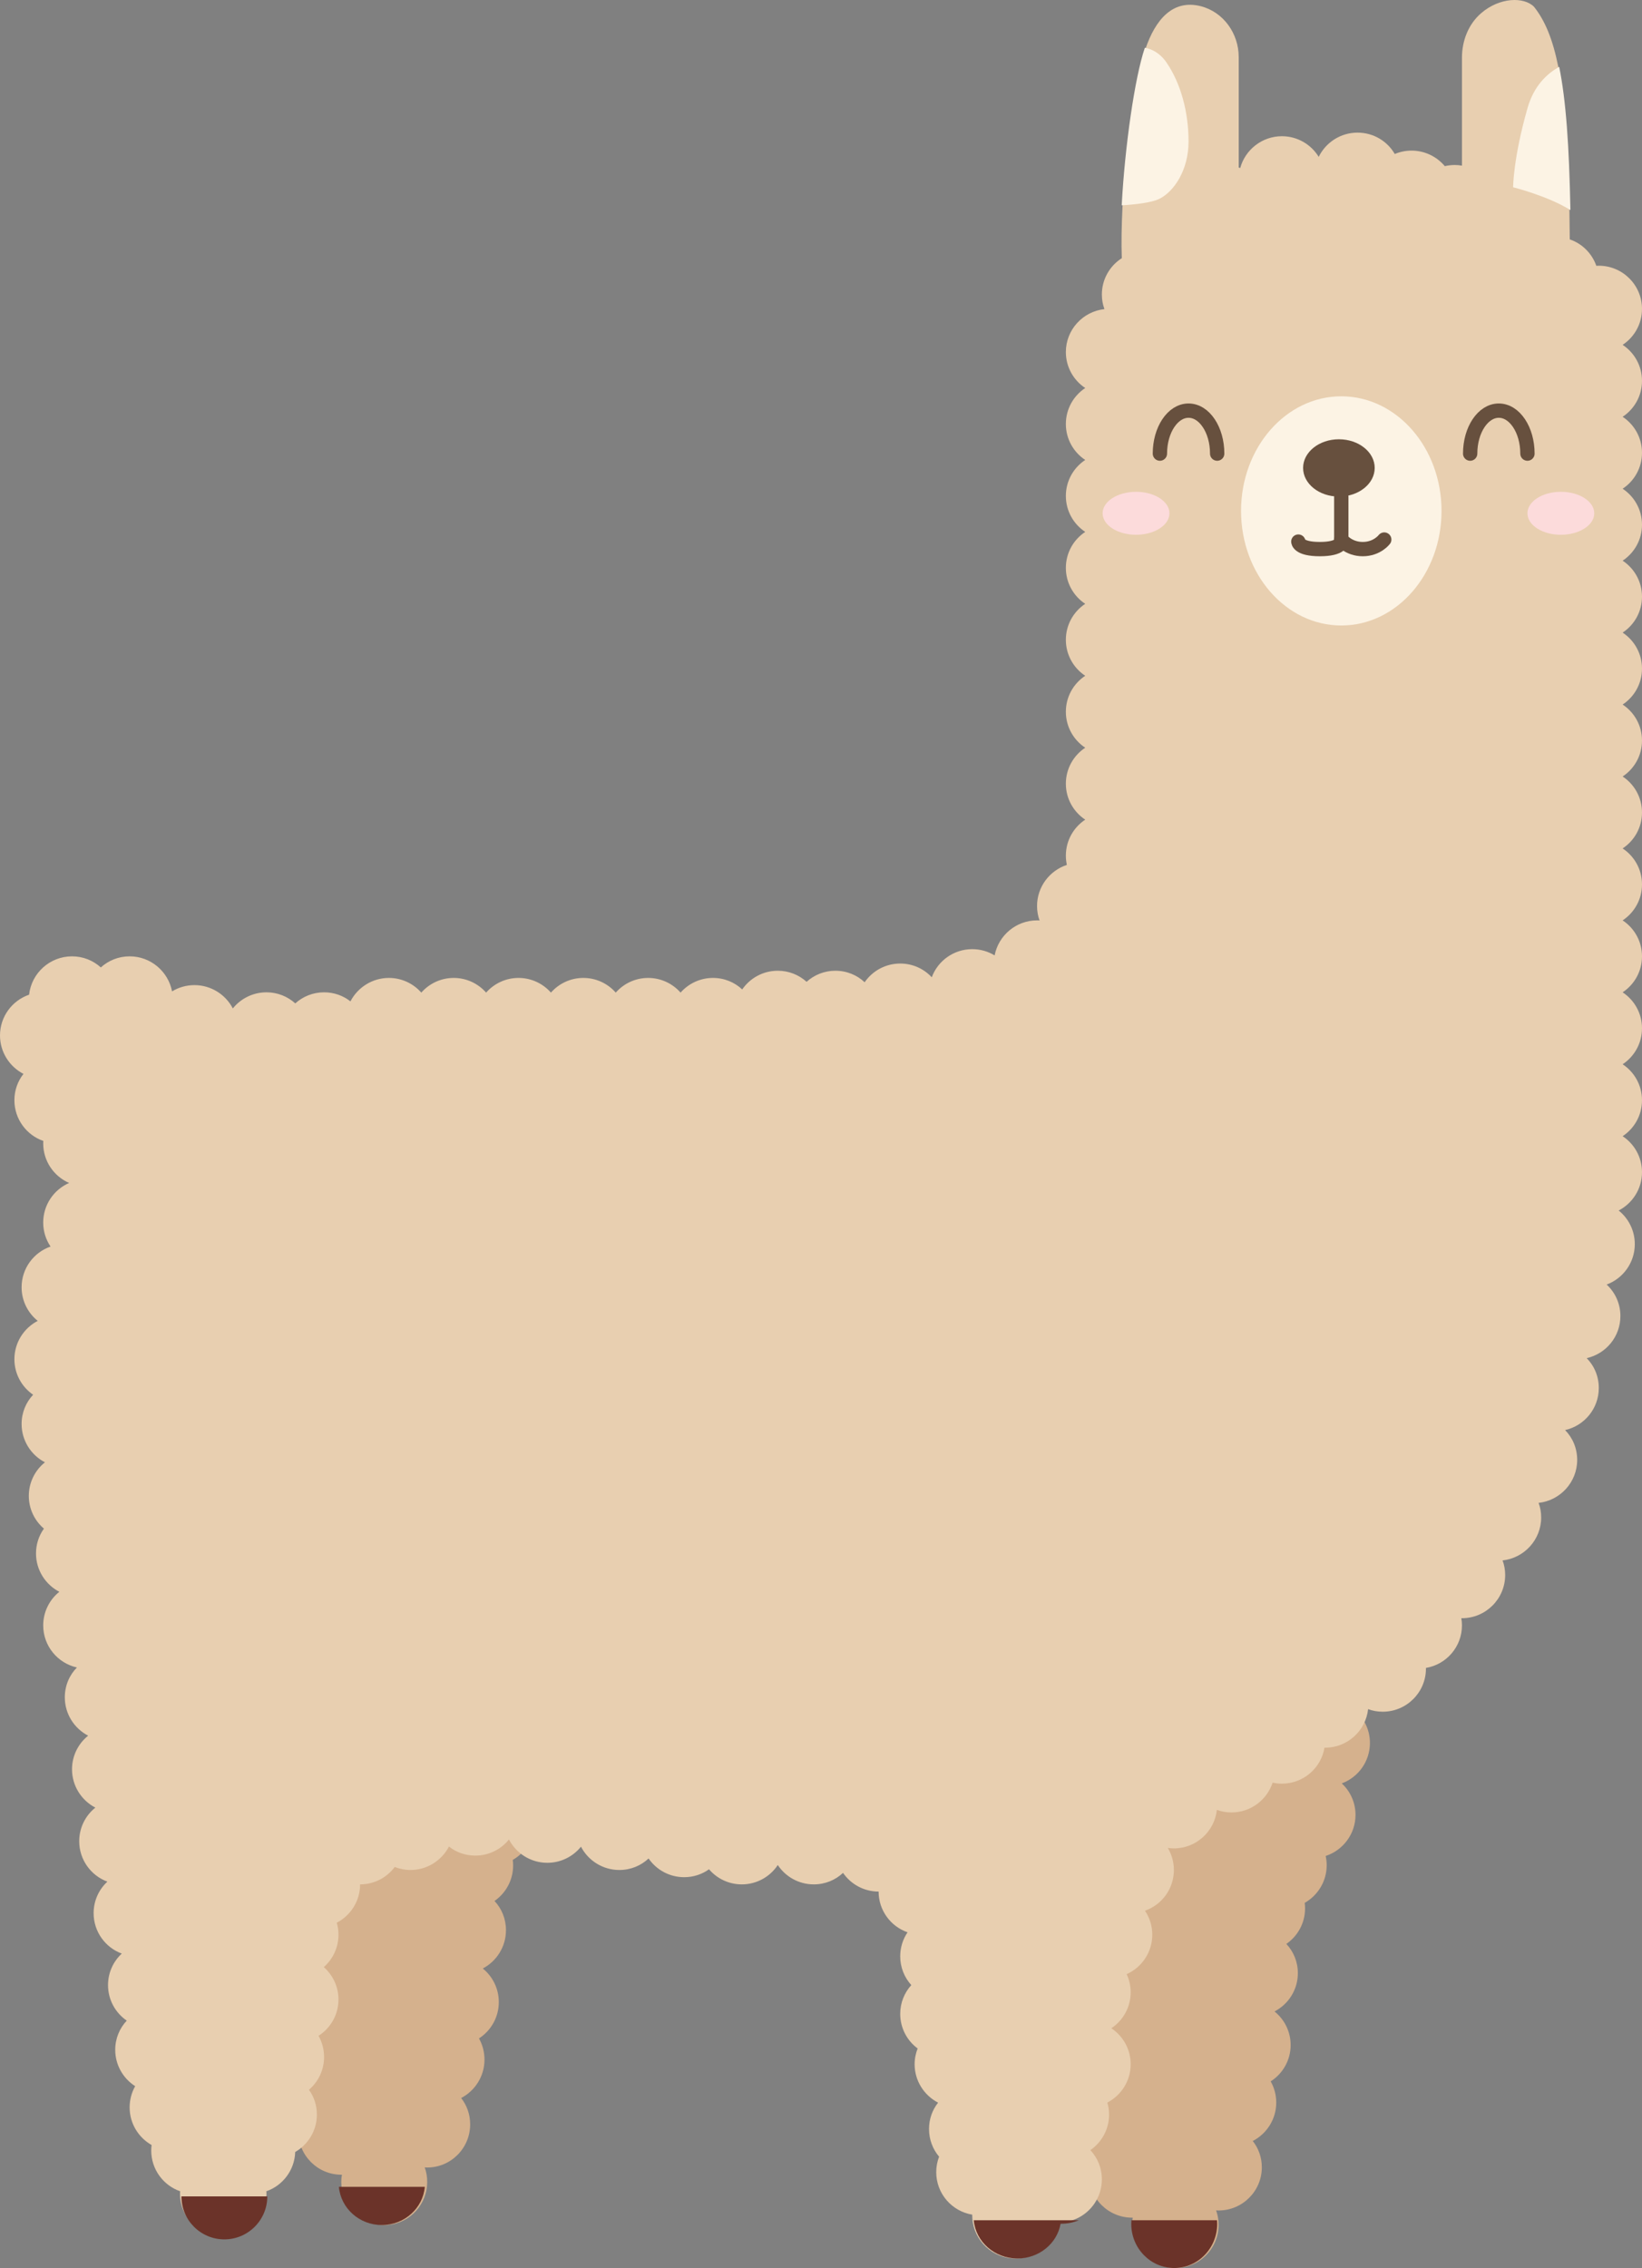 <?xml version="1.0" encoding="UTF-8"?>
<svg width="344px" height="475px" viewBox="0 0 344 475" version="1.1" xmlns="http://www.w3.org/2000/svg" xmlns:xlink="http://www.w3.org/1999/xlink">
    <rect x="0" y="0" width="344" height="475" fill="#808080" stroke="none"/>
    <title>llama-mascot-brown</title>
    <g id="care" stroke="none" stroke-width="1" fill="none" fill-rule="evenodd">
        <g id="Desktop-revision-1" transform="translate(-49, -1491)">
            <g id="llama-mascot-brown" transform="translate(49, 1491)">
                <path d="M115.135,364.504 C116.905,366.145 118,368.495 118,371.101 C118,375.108 115.39,378.512 111.79,379.702 C111.925,380.32 112,380.983 112,381.646 C112,385.02 110.155,387.957 107.425,389.524 C107.47,389.9 107.5,390.292 107.5,390.684 C107.5,393.772 105.955,396.498 103.6,398.125 C105.1,399.722 106,401.876 106,404.241 C106,407.735 104.02,410.763 101.14,412.269 C103.18,413.911 104.5,416.457 104.5,419.304 C104.5,422.497 102.835,425.314 100.345,426.911 C101.08,428.221 101.5,429.743 101.5,431.354 C101.5,434.849 99.505,437.892 96.61,439.398 C97.81,440.92 98.5,442.833 98.5,444.911 C98.5,449.897 94.465,453.949 89.5,453.949 C89.32,453.949 89.14,453.949 88.975,453.919 C89.32,454.868 89.5,455.893 89.5,456.962 C89.5,457.218 89.485,457.474 89.47,457.715 C89.08,462.355 85.21,466 80.5,466 C75.79,466 71.92,462.355 71.53,457.715 C71.515,457.474 71.5,457.218 71.5,456.962 C71.5,456.45 71.545,455.938 71.635,455.456 L71.5,455.456 C66.535,455.456 62.5,451.404 62.5,446.418 L62.5,446.282 C58.24,445.574 55,441.854 55,437.38 C55,432.59 58.72,428.673 63.415,428.372 L73,350.013 L105.31,350.013 C106.945,348.16 109.345,347 112,347 C116.965,347 121,351.052 121,356.038 C121,359.924 118.555,363.238 115.135,364.504" id="left-leg" fill="#D5B18D"></path>
                <path d="M89,458 C88.609,462.48 84.726,466 80,466 C75.274,466 71.391,462.48 71,458 L89,458 Z" id="left-foot-2" fill="#6B3329"></path>
                <path d="M281.097,373.504 C282.878,375.145 283.98,377.495 283.98,380.101 C283.98,384.108 281.353,387.512 277.73,388.702 C277.866,389.32 277.941,389.983 277.941,390.646 C277.941,394.02 276.084,396.957 273.336,398.524 C273.382,398.9 273.412,399.292 273.412,399.684 C273.412,402.772 271.857,405.498 269.486,407.125 C270.996,408.722 271.902,410.876 271.902,413.241 C271.902,416.735 269.909,419.763 267.01,421.269 C269.064,422.911 270.392,425.457 270.392,428.304 C270.392,431.497 268.716,434.314 266.21,435.911 C266.95,437.221 267.373,438.743 267.373,440.354 C267.373,443.849 265.365,446.892 262.451,448.398 C263.658,449.92 264.353,451.833 264.353,453.911 C264.353,458.897 260.292,462.949 255.294,462.949 C255.113,462.949 254.932,462.949 254.766,462.919 C255.037,463.642 255.204,464.411 255.264,465.209 C255.279,465.465 255.294,465.706 255.294,465.962 C255.294,470.948 251.233,475 246.235,475 C241.238,475 237.176,470.948 237.176,465.962 C237.176,465.706 237.192,465.465 237.207,465.209 C237.237,464.953 237.267,464.697 237.312,464.456 L237.176,464.456 C232.179,464.456 228.118,460.404 228.118,455.418 L228.118,455.282 C223.83,454.574 220.569,450.854 220.569,446.38 C220.569,443.683 221.746,441.258 223.634,439.616 L210,390.646 L268.897,365.279 C268.882,365.204 268.882,365.113 268.882,365.038 C268.882,360.052 272.944,356 277.941,356 C282.939,356 287,360.052 287,365.038 C287,368.924 284.539,372.238 281.097,373.504" id="right-leg" fill="#D5B18D"></path>
                <path d="M255,465.769 C255,470.862 250.965,475 246,475 C241.035,475 237,470.862 237,465.769 C237,465.508 237.015,465.262 237.03,465 L254.97,465 C254.985,465.262 255,465.508 255,465.769" id="right-foot-2" fill="#6B3329"></path>
                <path d="M344,94.824 C344,97.973 342.386,100.745 339.941,102.357 C342.386,103.969 344,106.742 344,109.891 C344,113.04 342.386,115.812 339.941,117.424 C342.386,119.036 344,121.809 344,124.957 C344,128.106 342.386,130.879 339.941,132.491 C342.386,134.103 344,136.875 344,140.024 C344,143.173 342.386,145.945 339.941,147.558 C342.386,149.17 344,151.942 344,155.091 C344,158.24 342.386,161.012 339.941,162.624 C342.386,164.237 344,167.009 344,170.158 C344,173.307 342.386,176.079 339.941,177.691 C342.386,179.303 344,182.076 344,185.225 C344,188.374 342.386,191.146 339.941,192.758 C342.386,194.37 344,197.142 344,200.291 C344,203.44 342.386,206.213 339.941,207.825 C342.386,209.437 344,212.209 344,215.358 C344,218.507 342.386,221.279 339.941,222.892 C342.386,224.504 344,227.276 344,230.425 C344,233.574 342.386,236.346 339.941,237.958 C342.386,239.57 344,242.343 344,245.492 C344,248.987 342.008,252.016 339.112,253.522 C341.164,255.165 342.491,257.711 342.491,260.558 C342.491,264.446 340.032,267.76 336.592,269.026 C338.372,270.668 339.474,273.019 339.474,275.625 C339.474,279.934 336.456,283.535 332.413,284.439 C333.997,286.051 334.947,288.251 334.947,290.692 C334.947,295.001 331.93,298.602 327.886,299.506 C329.471,301.118 330.421,303.318 330.421,305.759 C330.421,310.414 326.875,314.256 322.334,314.754 C322.696,315.703 322.877,316.742 322.877,317.812 C322.877,322.468 319.332,326.31 314.79,326.807 C315.152,327.756 315.333,328.796 315.333,329.866 C315.333,334.853 311.275,338.906 306.281,338.906 L306.145,338.906 C306.235,339.388 306.281,339.9 306.281,340.412 C306.281,344.887 303.022,348.609 298.737,349.317 L298.737,349.452 C298.737,354.44 294.678,358.492 289.684,358.492 C288.613,358.492 287.572,358.312 286.621,357.95 C286.124,362.485 282.276,366.026 277.614,366.026 L277.478,366.026 C276.769,370.305 273.042,373.559 268.561,373.559 C267.898,373.559 267.234,373.484 266.615,373.348 C265.423,376.964 262.013,379.586 258,379.586 C256.929,379.586 255.888,379.405 254.937,379.044 C254.439,383.579 250.592,387.119 245.93,387.119 C245.492,387.119 245.07,387.089 244.647,387.014 C245.462,388.355 245.93,389.952 245.93,391.639 C245.93,395.587 243.395,398.947 239.865,400.167 C240.845,401.614 241.404,403.331 241.404,405.2 C241.404,408.876 239.186,412.055 236.032,413.456 C236.575,414.601 236.877,415.897 236.877,417.253 C236.877,420.402 235.263,423.174 232.819,424.786 C235.263,426.398 236.877,429.171 236.877,432.32 C236.877,435.815 234.886,438.844 231.989,440.35 C232.23,441.149 232.351,441.993 232.351,442.866 C232.351,445.955 230.797,448.682 228.428,450.309 C229.937,451.907 230.842,454.061 230.842,456.427 C230.842,460.133 228.609,463.327 225.411,464.713 C224.309,465.195 223.072,465.467 221.789,465.467 L221.654,465.467 C220.945,469.746 217.218,473 212.737,473 C207.999,473 204.107,469.354 203.714,464.713 C203.699,464.472 203.684,464.216 203.684,463.96 L203.684,463.824 C199.399,463.116 196.14,459.395 196.14,454.92 C196.14,453.775 196.352,452.69 196.744,451.681 C195.416,450.114 194.632,448.095 194.632,445.88 C194.632,443.801 195.326,441.887 196.533,440.365 C193.621,438.859 191.614,435.815 191.614,432.32 C191.614,431.16 191.84,430.045 192.248,429.02 C190.03,427.378 188.596,424.741 188.596,421.773 C188.596,419.453 189.472,417.343 190.92,415.746 C189.472,414.149 188.596,412.04 188.596,409.72 C188.596,407.851 189.155,406.134 190.135,404.687 C186.605,403.467 184.07,400.107 184.07,396.159 C180.977,396.159 178.246,394.608 176.617,392.242 C175.018,393.749 172.86,394.653 170.491,394.653 C167.338,394.653 164.562,393.041 162.947,390.6 C161.333,393.041 158.557,394.653 155.404,394.653 C152.658,394.653 150.183,393.417 148.539,391.489 C147.075,392.543 145.28,393.146 143.333,393.146 C140.24,393.146 137.509,391.594 135.88,389.229 C134.281,390.735 132.123,391.639 129.754,391.639 C126.254,391.639 123.221,389.651 121.713,386.758 C120.068,388.807 117.518,390.133 114.667,390.133 C111.166,390.133 108.134,388.144 106.625,385.251 C104.98,387.3 102.431,388.626 99.579,388.626 C97.497,388.626 95.581,387.933 94.057,386.728 C92.548,389.636 89.5,391.639 86,391.639 C84.838,391.639 83.722,391.413 82.696,391.007 C81.051,393.221 78.411,394.653 75.439,394.653 C75.439,398.148 73.447,401.177 70.55,402.683 C70.792,403.482 70.912,404.326 70.912,405.2 C70.912,407.896 69.72,410.322 67.834,411.98 C69.72,413.637 70.912,416.063 70.912,418.76 C70.912,421.954 69.238,424.771 66.733,426.368 C67.472,427.679 67.895,429.201 67.895,430.813 C67.895,433.555 66.658,436.026 64.726,437.668 C65.782,439.13 66.386,440.923 66.386,442.866 C66.386,446.211 64.56,449.134 61.845,450.701 C61.724,454.513 59.234,457.737 55.794,458.928 C55.825,459.093 55.825,459.259 55.825,459.44 C55.825,464.427 51.766,468.48 46.772,468.48 C41.778,468.48 37.719,464.427 37.719,459.44 C37.719,459.259 37.719,459.093 37.749,458.928 C34.219,457.707 31.684,454.347 31.684,450.4 C31.684,450.008 31.714,449.616 31.76,449.24 C29.014,447.673 27.158,444.735 27.158,441.36 C27.158,439.748 27.58,438.226 28.32,436.915 C25.815,435.318 24.14,432.501 24.14,429.306 C24.14,426.941 25.046,424.786 26.554,423.189 C24.186,421.562 22.632,418.835 22.632,415.746 C22.632,413.14 23.733,410.789 25.513,409.147 C22.073,407.881 19.614,404.567 19.614,400.679 C19.614,398.073 20.715,395.723 22.496,394.08 C19.056,392.815 16.596,389.5 16.596,385.613 C16.596,382.765 17.924,380.219 19.976,378.577 C17.079,377.07 15.088,374.041 15.088,370.546 C15.088,367.698 16.415,365.152 18.467,363.51 C15.571,362.003 13.579,358.975 13.579,355.479 C13.579,353.038 14.529,350.839 16.114,349.226 C12.07,348.322 9.053,344.721 9.053,340.412 C9.053,337.565 10.38,335.018 12.432,333.376 C9.535,331.87 7.544,328.841 7.544,325.346 C7.544,323.402 8.147,321.609 9.204,320.148 C7.272,318.505 6.035,316.034 6.035,313.292 C6.035,310.445 7.363,307.898 9.415,306.256 C6.518,304.749 4.526,301.721 4.526,298.225 C4.526,295.86 5.432,293.705 6.94,292.108 C4.572,290.481 3.018,287.754 3.018,284.665 C3.018,281.17 5.009,278.141 7.906,276.635 C5.854,274.992 4.526,272.446 4.526,269.599 C4.526,265.651 7.061,262.291 10.592,261.071 C9.611,259.624 9.053,257.907 9.053,256.038 C9.053,252.332 11.286,249.138 14.484,247.752 C11.286,246.366 9.053,243.171 9.053,239.465 C9.053,239.284 9.053,239.118 9.083,238.953 C5.552,237.732 3.018,234.372 3.018,230.425 C3.018,228.346 3.712,226.432 4.919,224.91 C2.007,223.404 0,220.36 0,216.865 C0,212.902 2.55,209.542 6.095,208.322 C6.593,203.802 10.441,200.291 15.088,200.291 C17.411,200.291 19.524,201.165 21.123,202.612 C22.722,201.165 24.834,200.291 27.158,200.291 C31.564,200.291 35.245,203.455 36.045,207.629 C37.402,206.8 39.017,206.318 40.737,206.318 C44.237,206.318 47.27,208.307 48.779,211.2 C50.423,209.151 52.973,207.825 55.825,207.825 C58.148,207.825 60.26,208.699 61.86,210.145 C63.459,208.699 65.571,207.825 67.895,207.825 C69.977,207.825 71.893,208.518 73.417,209.723 C74.926,206.815 77.973,204.811 81.474,204.811 C84.174,204.811 86.604,206.002 88.263,207.885 C89.923,206.002 92.352,204.811 95.053,204.811 C97.753,204.811 100.182,206.002 101.842,207.885 C103.502,206.002 105.931,204.811 108.632,204.811 C111.332,204.811 113.761,206.002 115.421,207.885 C117.081,206.002 119.51,204.811 122.211,204.811 C124.911,204.811 127.34,206.002 129,207.885 C130.66,206.002 133.089,204.811 135.789,204.811 C138.49,204.811 140.919,206.002 142.579,207.885 C144.239,206.002 146.668,204.811 149.368,204.811 C151.737,204.811 153.895,205.715 155.494,207.222 C157.124,204.857 159.854,203.305 162.947,203.305 C165.271,203.305 167.383,204.179 168.982,205.625 C170.582,204.179 172.694,203.305 175.018,203.305 C177.386,203.305 179.544,204.209 181.143,205.715 C182.773,203.35 185.504,201.798 188.596,201.798 C191.207,201.798 193.56,202.898 195.205,204.676 C196.472,201.241 199.792,198.785 203.684,198.785 C205.404,198.785 207.019,199.267 208.376,200.095 C209.176,195.922 212.858,192.758 217.263,192.758 C217.444,192.758 217.625,192.758 217.791,192.788 C217.444,191.839 217.263,190.814 217.263,189.745 C217.263,185.737 219.888,182.332 223.509,181.141 C223.374,180.524 223.298,179.861 223.298,179.198 C223.298,176.049 224.913,173.277 227.357,171.664 C224.913,170.052 223.298,167.28 223.298,164.131 C223.298,160.982 224.913,158.21 227.357,156.598 C224.913,154.986 223.298,152.213 223.298,149.064 C223.298,145.915 224.913,143.143 227.357,141.531 C224.913,139.919 223.298,137.146 223.298,133.998 C223.298,130.849 224.913,128.076 227.357,126.464 C224.913,124.852 223.298,122.08 223.298,118.931 C223.298,115.782 224.913,113.01 227.357,111.397 C224.913,109.785 223.298,107.013 223.298,103.864 C223.298,100.715 224.913,97.943 227.357,96.331 C224.913,94.718 223.298,91.946 223.298,88.797 C223.298,85.648 224.913,82.876 227.357,81.264 C224.913,79.652 223.298,76.879 223.298,73.73 C223.298,69.075 226.844,65.233 231.385,64.736 C231.023,63.786 230.842,62.747 230.842,61.677 C230.842,58.483 232.502,55.68 235.021,54.068 C234.901,50.919 234.976,47.273 235.157,43.446 C235.806,31.016 237.858,16.582 239.895,10.45 C239.91,10.405 239.925,10.375 239.94,10.329 C242.098,3.941 245.779,-0.142 251.527,1.289 C256.31,2.495 259.509,7.015 259.509,11.942 L259.509,35.084 C259.614,35.114 259.72,35.144 259.826,35.19 C260.867,31.363 264.397,28.53 268.561,28.53 C271.82,28.53 274.687,30.263 276.271,32.854 C277.735,29.856 280.828,27.777 284.404,27.777 C287.738,27.777 290.65,29.57 292.204,32.252 C293.29,31.8 294.467,31.543 295.719,31.543 C298.511,31.543 301.015,32.809 302.69,34.798 C303.354,34.647 304.048,34.557 304.772,34.557 C305.285,34.557 305.783,34.602 306.281,34.692 L306.281,12.092 C306.281,8.552 307.624,5.071 310.294,2.766 C314.187,-0.594 319.256,-0.699 321.368,1.41 C323.662,4.273 325.306,8.22 326.453,13.945 C327.871,20.906 328.535,30.459 328.792,43.838 C328.822,45.857 328.852,47.951 328.867,50.136 C331.477,51.025 333.529,53.089 334.434,55.68 C334.6,55.65 334.766,55.65 334.947,55.65 C339.941,55.65 344,59.703 344,64.69 C344,67.839 342.386,70.612 339.941,72.224 C342.386,73.836 344,76.608 344,79.757 C344,82.906 342.386,85.678 339.941,87.291 C342.386,88.903 344,91.675 344,94.824 Z" id="body" fill="#E8CFB0"></path>
                <path d="M56,460 C56,464.965 51.965,469 47,469 C42.035,469 38,464.965 38,460 L56,460 Z" id="left-foot-1" fill="#6B3329"></path>
                <path d="M226,465 C224.883,465.465 223.629,465.727 222.328,465.727 L222.191,465.727 C221.471,469.858 217.693,473 213.149,473 C208.345,473 204.398,469.48 204,465 L226,465 Z" id="right-foot-1" fill="#6B3329"></path>
                <path d="M249,29.638 C249,35.643 245.937,40.147 242.873,41.649 C241.219,42.46 237.803,42.835 235,43 C235.659,30.614 237.742,16.231 239.81,10.12 C239.825,10.075 239.84,10.045 239.856,10 C241.295,10.27 243.011,11.081 244.405,13.123 C247.468,17.627 249,23.632 249,29.638" id="ear-left" fill="#FCF3E4"></path>
                <path d="M329,44 C324.318,41.051 317,39.222 317,39.222 C317,39.222 317,33.173 320.03,22.589 C321.333,18.068 324,15.467 326.652,14 C328.076,20.986 328.742,30.573 329,44" id="ear-right" fill="#FCF3E4"></path>
                <path d="M302,107 C302,120.254 292.598,131 281,131 C269.402,131 260,120.254 260,107 C260,93.746 269.402,83 281,83 C292.598,83 302,93.746 302,107" id="nose-shape" fill="#FCF3E4"></path>
                <path d="M243,95 C243,90.035 245.685,86 249,86 C252.315,86 255,90.035 255,95" id="eye-left" stroke="#67503E" stroke-width="3" stroke-linecap="round" stroke-linejoin="round"></path>
                <path d="M308,95 C308,90.035 310.685,86 314,86 C317.315,86 320,90.035 320,95" id="eye-right" stroke="#67503E" stroke-width="3" stroke-linecap="round" stroke-linejoin="round"></path>
                <path d="M288,98 C288,101.314 284.642,104 280.5,104 C276.358,104 273,101.314 273,98 C273,94.686 276.358,92 280.5,92 C284.642,92 288,94.686 288,98" id="nose" fill="#67503E"></path>
                <path d="M281,104 L281,113.429 C281,113.429 281,115 276.5,115 C272,115 272,113.429 272,113.429" id="mouth-left" stroke="#67503E" stroke-width="3" stroke-linecap="round" stroke-linejoin="round"></path>
                <path d="M281,113 C281,113 282.5,115 285.5,115 C288.5,115 290,113 290,113" id="mouth-right" stroke="#67503E" stroke-width="3" stroke-linecap="round" stroke-linejoin="round"></path>
                <path d="M334,107.5 C334,109.986 330.866,112 327,112 C323.134,112 320,109.986 320,107.5 C320,105.014 323.134,103 327,103 C330.866,103 334,105.014 334,107.5" id="blush-right" fill="#FCDBDB"></path>
                <path d="M245,107.5 C245,109.986 241.866,112 238,112 C234.134,112 231,109.986 231,107.5 C231,105.014 234.134,103 238,103 C241.866,103 245,105.014 245,107.5" id="blush-left" fill="#FCDBDB"></path>
            </g>
        </g>
    </g>
</svg>